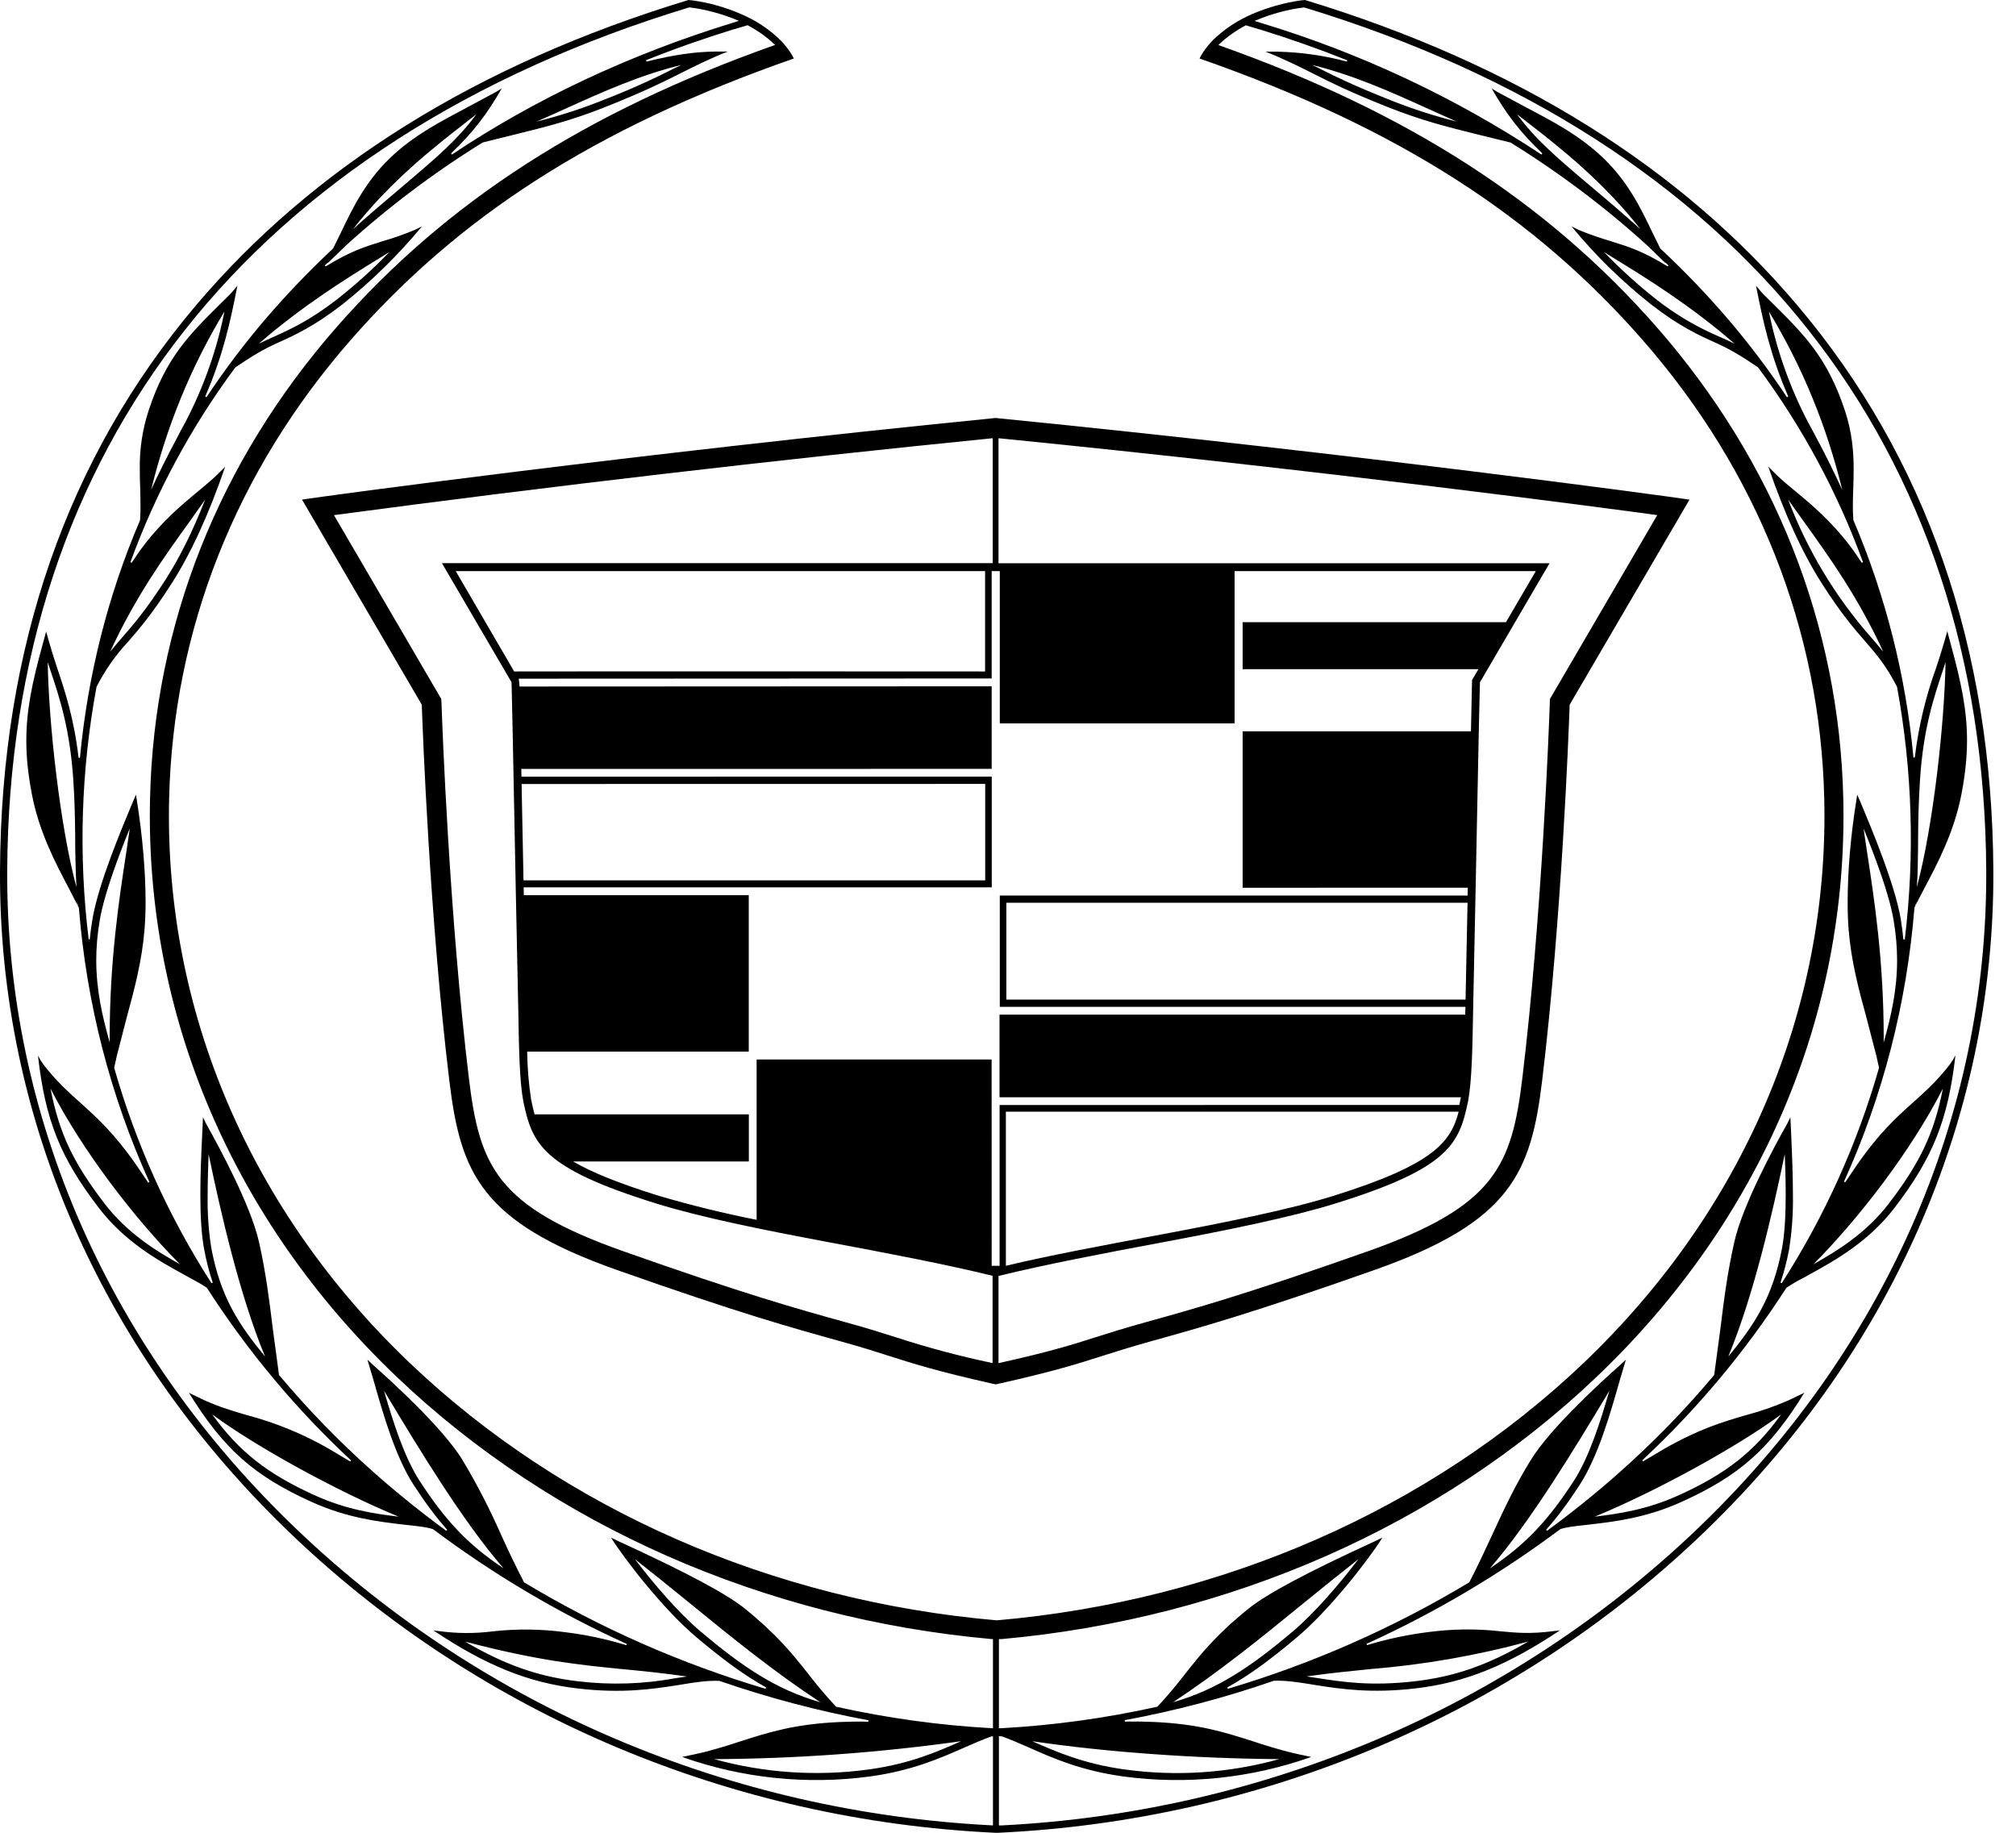 <svg width="55" height="50" viewBox="0 0 55 50" fill="none" xmlns="http://www.w3.org/2000/svg">
<path d="M27.09 44.344H27.252V49.952H27.09V44.344Z" fill="currentColor"/>
<path d="M27.204 49.799L27.055 49.797C19.924 49.435 13.208 46.585 8.14 41.765C2.985 36.862 0.163 30.466 0.197 23.754C0.253 12.197 6.859 3.833 18.803 0.201C19.216 0.247 19.705 0.379 20.11 0.549L20.155 0.569L19.967 0.629C17.175 1.488 14.603 2.697 12.329 4.216L12.306 4.185C12.89 3.63 13.294 3.108 13.688 2.412L13.549 2.498L13.456 2.548L12.743 2.931C11.977 3.338 11.369 3.658 10.776 4.185C10.002 4.875 9.628 5.661 9.297 6.353L9.087 6.779C8.436 7.389 7.817 8.033 7.249 8.697C6.666 9.376 6.127 10.091 5.633 10.837L5.598 10.817C6.081 9.708 6.284 8.788 6.476 7.795L6.316 7.986L6.208 8.096L6.18 8.12L6.174 8.129L5.981 8.319C5.168 9.126 4.525 9.764 4.054 11.202C3.885 11.719 3.804 12.26 3.814 12.803C3.814 12.982 3.818 13.155 3.825 13.328C3.829 13.489 3.833 13.642 3.833 13.796C3.833 13.93 3.831 14.062 3.82 14.194C2.948 16.231 2.395 18.412 2.181 20.674H2.144C2.018 19.593 1.776 18.868 1.562 18.228C1.451 17.898 1.35 17.564 1.259 17.228L1.158 17.6C0.876 18.621 0.718 19.383 0.718 20.205C0.718 20.65 0.764 21.113 0.866 21.647C1.062 22.694 1.519 23.553 1.884 24.245L2.152 24.766C2.36 27.373 3.009 29.888 4.075 32.246L4.043 32.263L3.731 31.8C3.109 30.905 2.641 30.488 2.189 30.081C1.899 29.821 1.625 29.577 1.331 29.222L1.302 29.188L1.287 29.17L1.175 29.027C1.124 28.954 1.078 28.878 1.036 28.798C1.233 30.552 1.644 31.58 2.693 32.949C3.411 33.888 4.337 34.398 5.014 34.77L5.179 34.861C5.356 34.956 5.525 35.047 5.646 35.136C6.755 36.862 8.075 38.442 9.576 39.84L9.554 39.871L8.977 39.527C8.278 39.124 7.53 38.816 6.751 38.61C6.366 38.497 6 38.391 5.579 38.201L5.155 37.998C6.1 39.527 6.92 40.256 8.497 40.972C9.474 41.415 10.337 41.514 11.03 41.595L11.168 41.61C11.419 41.638 11.655 41.662 11.815 41.718C13.457 42.95 15.229 43.999 17.099 44.848L17.088 44.882C16.543 44.716 15.986 44.597 15.42 44.528C14.763 44.439 14.096 44.432 13.437 44.506C12.955 44.567 12.467 44.565 11.986 44.499L11.825 44.48C13.268 45.443 14.415 45.905 15.76 46.063C16.984 46.206 17.802 46.078 18.462 45.977L18.648 45.947C18.981 45.892 19.297 45.843 19.627 45.856C20.966 46.319 22.333 46.68 23.694 46.931L23.692 46.968C23.434 46.963 23.177 46.967 22.919 46.978C21.667 47.032 20.947 47.266 20.186 47.51C19.864 47.618 19.538 47.715 19.21 47.8L18.905 47.869L18.814 47.887H18.818L18.611 47.932C20.251 48.513 22.006 48.696 23.731 48.464C24.879 48.306 25.636 47.971 26.305 47.677C26.571 47.56 26.809 47.456 27.051 47.37L27.207 47.361L27.202 47.147H27.057C25.628 47.068 24.208 46.872 22.811 46.561C22.5 46.236 22.268 45.94 22.044 45.657C21.637 45.142 21.215 44.608 20.317 43.881C19.822 43.481 18.702 42.884 16.893 42.055L16.668 41.947C17.101 42.629 18.144 43.944 19 44.666C19.764 45.308 20.332 45.719 20.901 46.035L20.884 46.072C18.574 45.386 16.36 44.41 14.296 43.167C14.078 42.743 13.871 42.314 13.675 41.88C13.364 41.171 13.008 40.483 12.611 39.819C12.081 38.962 10.722 37.718 10.162 37.223L10.024 37.093L10.197 37.677C10.443 38.545 10.783 39.734 11.28 40.502C11.605 41.002 11.897 41.393 12.2 41.733L12.174 41.761C11.501 41.268 10.851 40.745 10.225 40.193C9.284 39.36 8.408 38.46 7.612 37.511L7.441 36.237C7.346 35.465 7.257 34.736 7.065 33.879C6.84 32.882 5.979 31.29 5.62 30.65L5.538 30.479L5.514 31C5.492 31.45 5.466 32.017 5.466 32.577C5.466 33.122 5.49 33.663 5.57 34.083C5.631 34.405 5.706 34.703 5.804 34.991L5.769 35.006C4.602 33.188 3.708 31.209 3.115 29.131L3.186 28.809L3.45 27.784C3.667 26.986 3.872 26.229 3.943 25.353C3.961 25.128 3.972 24.875 3.972 24.606C3.972 23.782 3.887 22.792 3.731 21.818L3.71 21.68L3.626 21.872C3.299 22.653 2.689 24.109 2.525 25.061C2.492 25.248 2.467 25.437 2.449 25.627H2.419C2.138 23.334 2.211 21.012 2.633 18.74C2.857 18.297 3.142 17.887 3.481 17.523C3.79 17.166 4.142 16.763 4.668 15.941C5.207 15.102 5.689 14.051 6.143 12.734C6.067 12.808 5.991 12.883 5.916 12.959C5.765 13.104 5.59 13.248 5.408 13.4C4.947 13.783 4.372 14.256 3.803 15.041L3.591 15.353L3.558 15.338C4.251 13.437 5.216 11.646 6.422 10.021C6.892 9.703 7.194 9.526 7.538 9.37C8.038 9.145 8.555 8.912 9.334 8.31C10.131 7.677 10.861 6.962 11.51 6.178L11.313 6.273C11.021 6.394 10.723 6.499 10.419 6.586C9.959 6.731 9.559 6.852 8.886 7.268L8.862 7.24L8.899 7.205C8.899 7.205 8.949 7.155 8.955 7.164L9.453 6.684C10.604 5.64 11.848 4.704 13.169 3.887L14.103 3.655C14.873 3.465 15.6 3.286 16.541 2.909C17.596 2.487 18.083 2.241 18.477 2.044L18.55 2.007C18.87 1.847 19.392 1.583 19.857 1.406H19.576H19.513C18.94 1.415 18.399 1.492 17.646 1.678V1.676L17.637 1.678V1.666L17.622 1.644C18.399 1.332 19.206 1.049 20.019 0.798L20.041 0.794L20.389 0.69L20.395 0.688L20.404 0.692C20.683 0.841 20.932 1.019 21.124 1.207L21.146 1.229L21.116 1.237C15.976 3.058 12.187 5.498 9.189 8.918C5.964 12.597 4.201 17.049 4.093 21.786C3.959 27.691 6.347 33.291 10.815 37.554C15.068 41.612 20.837 44.156 27.057 44.716H27.2V44.205C21.059 43.673 15.368 41.177 11.174 37.178C6.812 33.016 4.482 27.555 4.614 21.799C4.72 17.185 6.437 12.848 9.58 9.262C12.496 5.935 16.169 3.513 21.656 1.596L21.654 1.59C21.628 1.534 21.596 1.48 21.561 1.43L21.555 1.419C21.477 1.304 21.389 1.197 21.293 1.097C21.023 0.834 20.712 0.616 20.372 0.454C19.959 0.258 19.523 0.118 19.074 0.039L18.896 0.011L18.782 0C12.978 1.763 8.514 4.588 5.347 8.33C1.83 12.487 0.031 17.676 0 23.754C-0.034 30.535 2.821 36.996 8.038 41.941C13.162 46.797 19.948 49.658 27.146 50H27.194L27.204 49.799ZM2.129 24.719L2.077 24.559L2.127 24.686C2.128 24.697 2.129 24.708 2.129 24.719ZM26.22 47.502C25.565 47.792 24.823 48.118 23.703 48.272C22.292 48.466 20.857 48.37 19.485 47.991C21.738 47.979 23.988 47.815 26.22 47.502ZM18.842 43.755C19.971 44.681 21.142 45.624 22.379 46.438C21.172 46.096 20.239 45.458 19.123 44.517C18.496 43.987 17.806 43.174 17.322 42.535C17.821 42.927 18.321 43.329 18.842 43.755ZM18.743 45.737L18.433 45.782C17.56 45.944 16.666 45.973 15.784 45.869C14.694 45.741 13.798 45.432 12.688 44.785C14.678 45.308 15.816 45.421 17.012 45.538C17.549 45.59 18.1 45.644 18.743 45.737ZM10.545 38.054C11.395 39.466 12.611 41.489 13.738 42.786C12.76 42.133 12.156 41.489 11.447 40.398C11.021 39.741 10.711 38.75 10.476 37.937L10.545 38.054ZM10.876 41.376C10.229 41.298 9.448 41.186 8.579 40.79C7.303 40.21 6.528 39.611 5.789 38.586C7.002 39.481 9.234 40.701 10.876 41.376ZM4.908 34.489C4.272 34.134 3.474 33.648 2.849 32.83C2.003 31.725 1.618 30.929 1.378 29.698C2.248 31.398 3.684 33.258 4.908 34.489ZM5.691 31.485C6.026 33.1 6.539 35.341 7.231 37.007C6.509 36.131 6.013 35.372 5.765 34.048C5.69 33.572 5.656 33.091 5.665 32.609C5.665 32.224 5.678 31.837 5.691 31.485ZM3.455 23.185C3.245 24.552 2.992 26.209 2.992 28.314L2.994 28.444C2.786 27.708 2.626 27.001 2.626 26.194C2.626 25.848 2.656 25.485 2.724 25.091C2.847 24.384 3.223 23.38 3.541 22.599L3.455 23.185ZM2.085 24.202C1.642 22.56 1.328 19.742 1.302 18.065L1.376 18.29C1.625 19.034 1.906 19.88 1.999 21.265C2.038 21.833 2.044 22.307 2.051 22.759C2.05 23.24 2.062 23.721 2.085 24.202ZM5.598 13.629C5.241 14.529 4.906 15.206 4.502 15.835C3.982 16.644 3.636 17.042 3.331 17.393C3.223 17.518 3.115 17.644 3.005 17.78C3.693 16.29 4.447 15.234 5.183 14.215L5.598 13.629ZM4.123 13.363C4.556 11.604 5.215 9.997 6.124 8.496C5.897 9.638 5.493 10.738 4.928 11.756C4.538 12.493 4.311 12.948 4.123 13.363ZM10.623 6.876C10.181 7.334 9.71 7.761 9.21 8.155C8.453 8.743 7.947 8.97 7.456 9.193C7.326 9.251 7.194 9.312 7.06 9.377C8.259 8.334 9.481 7.579 10.335 7.054L10.623 6.876ZM11.053 5.025C10.424 5.555 10.002 5.918 9.628 6.255C10.651 4.949 11.821 4.032 12.647 3.389L12.996 3.117C12.509 3.779 11.968 4.25 11.053 5.025ZM18.585 1.772L18.386 1.869C17.762 2.187 17.122 2.473 16.469 2.725C15.873 2.964 15.261 3.162 14.637 3.318C14.899 3.203 15.156 3.089 15.407 2.974C16.489 2.485 17.456 2.051 18.585 1.772Z" fill="currentColor"/>
<path d="M27.189 50H27.237C34.435 49.66 41.22 46.799 46.345 41.941C51.562 36.994 54.415 30.535 54.382 23.754C54.352 17.676 52.552 12.487 49.035 8.33C45.869 4.588 41.406 1.765 35.603 0L35.488 0.011L35.309 0.039C34.881 0.115 34.401 0.264 34.013 0.452C33.673 0.615 33.362 0.832 33.092 1.094C32.995 1.194 32.907 1.302 32.828 1.417L32.822 1.428C32.786 1.479 32.755 1.533 32.728 1.59L32.726 1.596C38.214 3.513 41.887 5.937 44.802 9.262C47.947 12.848 49.665 17.185 49.769 21.799C49.901 27.555 47.569 33.016 43.208 37.178C39.016 41.177 33.325 43.673 27.185 44.205L27.183 44.716H27.325C33.546 44.156 39.315 41.612 43.567 37.554C48.036 33.291 50.424 27.691 50.288 21.788C50.18 17.051 48.417 12.6 45.194 8.92C42.196 5.501 38.406 3.061 33.267 1.239L33.239 1.231L33.261 1.209C33.453 1.021 33.702 0.844 33.981 0.694L33.987 0.69L33.994 0.692L34.342 0.796L34.361 0.8C35.175 1.051 35.984 1.337 36.758 1.646L36.745 1.668V1.681L36.736 1.678C36.127 1.514 35.501 1.426 34.87 1.41H34.807H34.526C34.989 1.588 35.512 1.849 35.834 2.012L35.906 2.048C36.297 2.245 36.784 2.492 37.842 2.914C38.785 3.29 39.512 3.469 40.279 3.66L41.212 3.889C42.553 4.72 43.801 5.661 44.928 6.686L45.425 7.166C45.432 7.157 45.484 7.207 45.484 7.207L45.518 7.242L45.497 7.268C44.824 6.852 44.424 6.729 43.963 6.586C43.699 6.504 43.425 6.42 43.07 6.273L42.875 6.178C43.522 6.964 44.251 7.679 45.051 8.31C45.828 8.912 46.347 9.145 46.846 9.37C47.19 9.526 47.493 9.701 47.962 10.021C49.168 11.646 50.133 13.437 50.826 15.338L50.792 15.353L50.58 15.039C50.011 14.254 49.438 13.78 48.977 13.398C48.801 13.257 48.631 13.11 48.467 12.956L48.242 12.731C48.696 14.049 49.18 15.102 49.717 15.939C50.242 16.759 50.595 17.163 50.904 17.518C51.196 17.856 51.449 18.145 51.754 18.736C52.172 21.009 52.243 23.333 51.966 25.627H51.927C51.909 25.438 51.885 25.249 51.854 25.061C51.689 24.109 51.079 22.653 50.753 21.872L50.668 21.68L50.647 21.818C50.489 22.792 50.407 23.782 50.407 24.606C50.407 24.877 50.415 25.128 50.433 25.353C50.504 26.229 50.707 26.986 50.926 27.784L51.192 28.809L51.263 29.131C50.67 31.209 49.776 33.188 48.609 35.006L48.575 34.991C48.672 34.703 48.75 34.405 48.81 34.083C48.889 33.585 48.924 33.081 48.914 32.577C48.914 32.017 48.888 31.45 48.869 31L48.845 30.479L48.761 30.65C48.399 31.29 47.541 32.882 47.316 33.879C47.123 34.736 47.032 35.465 46.937 36.237L46.766 37.511C45.964 38.469 45.09 39.365 44.153 40.193C43.544 40.734 42.888 41.261 42.207 41.761L42.181 41.733C42.484 41.393 42.776 41.004 43.1 40.502C43.598 39.737 43.937 38.547 44.184 37.677L44.357 37.093L44.218 37.223C43.658 37.718 42.3 38.962 41.77 39.819C41.333 40.524 41.028 41.181 40.706 41.88C40.513 42.295 40.314 42.726 40.085 43.167C38.021 44.41 35.808 45.386 33.498 46.072L33.483 46.035C34.052 45.719 34.621 45.311 35.385 44.666C36.241 43.944 37.284 42.629 37.716 41.947L37.491 42.055C35.683 42.884 34.563 43.481 34.067 43.881C33.167 44.605 32.748 45.142 32.339 45.657C32.114 45.942 31.883 46.239 31.571 46.561C30.15 46.877 28.725 47.071 27.325 47.147H27.18L27.176 47.361L27.332 47.37C27.574 47.456 27.814 47.56 28.078 47.677C28.744 47.973 29.501 48.306 30.65 48.464C32.375 48.696 34.131 48.513 35.772 47.932L35.562 47.887H35.566L35.475 47.869L35.17 47.798C34.842 47.713 34.517 47.617 34.195 47.508C33.431 47.264 32.713 47.03 31.461 46.976C31.204 46.965 30.946 46.961 30.689 46.965L30.684 46.928C32.066 46.672 33.426 46.313 34.753 45.853C35.082 45.84 35.398 45.892 35.733 45.944L35.919 45.975C36.579 46.076 37.396 46.204 38.62 46.061C39.968 45.903 41.114 45.44 42.557 44.478L42.395 44.497C41.748 44.582 41.357 44.543 40.944 44.504C40.285 44.429 39.619 44.437 38.962 44.525C38.397 44.596 37.84 44.715 37.295 44.88L37.282 44.846C39.151 43.996 40.924 42.946 42.568 41.716C42.728 41.662 42.964 41.636 43.212 41.608L43.353 41.592C44.045 41.512 44.906 41.413 45.884 40.969C47.461 40.254 48.281 39.525 49.226 37.995L48.802 38.199C48.422 38.365 48.03 38.502 47.629 38.608C47.009 38.789 46.368 38.975 45.404 39.525L44.826 39.868L44.804 39.838C46.305 38.439 47.625 36.859 48.735 35.134C48.885 35.032 49.042 34.941 49.204 34.859L49.368 34.768C50.043 34.396 50.971 33.886 51.689 32.947C52.736 31.578 53.147 30.548 53.348 28.79C53.307 28.869 53.261 28.945 53.21 29.019L53.097 29.162C53.092 29.167 53.087 29.173 53.082 29.179L53.054 29.213C52.758 29.57 52.483 29.815 52.196 30.072C51.743 30.479 51.274 30.896 50.653 31.792L50.34 32.255L50.307 32.237C51.376 29.88 52.02 27.364 52.23 24.758C52.23 24.751 52.498 24.236 52.498 24.236C52.864 23.547 53.32 22.686 53.517 21.639C53.617 21.107 53.664 20.644 53.664 20.196C53.664 19.374 53.504 18.613 53.225 17.592L53.126 17.22C53.033 17.555 52.931 17.889 52.821 18.219C52.534 19.01 52.339 19.83 52.239 20.665H52.202C51.995 18.433 51.441 16.247 50.562 14.185C50.554 14.055 50.549 13.925 50.549 13.796C50.549 13.642 50.554 13.489 50.56 13.331C50.565 13.158 50.571 12.985 50.571 12.805C50.571 12.32 50.53 11.803 50.333 11.202C49.859 9.764 49.217 9.128 48.404 8.319L48.213 8.131L48.205 8.122L48.177 8.096L48.069 7.986L47.908 7.795C48.101 8.788 48.304 9.71 48.787 10.817L48.752 10.837C48.257 10.091 47.718 9.377 47.136 8.697C46.559 8.024 45.944 7.384 45.295 6.779L45.086 6.353C44.755 5.661 44.381 4.875 43.604 4.185C43.011 3.658 42.406 3.335 41.638 2.931L40.926 2.548L40.833 2.498L40.695 2.412C41.089 3.108 41.493 3.63 42.077 4.185L42.053 4.216C39.694 2.657 37.12 1.449 34.413 0.629L34.227 0.571L34.275 0.552C34.679 0.379 35.166 0.249 35.581 0.203C47.523 3.835 54.129 12.199 54.188 23.756C54.222 30.468 51.4 36.864 46.245 41.768C41.177 46.587 34.461 49.44 27.33 49.799L27.18 49.801L27.189 50ZM52.256 24.686C52.273 24.645 52.291 24.604 52.306 24.559L52.254 24.719L52.256 24.686ZM34.898 47.991C33.526 48.373 32.09 48.468 30.68 48.272C29.56 48.118 28.816 47.789 28.16 47.502C30.176 47.8 32.584 47.973 34.898 47.991ZM37.061 42.535C36.574 43.174 35.886 43.987 35.259 44.517C34.143 45.458 33.211 46.096 32.004 46.438C33.239 45.624 34.409 44.681 35.54 43.755C36.062 43.329 36.561 42.927 37.061 42.535ZM37.37 45.536C38.832 45.418 40.279 45.166 41.694 44.783C40.584 45.43 39.691 45.739 38.599 45.867C37.403 46.005 36.63 45.886 35.951 45.78L35.642 45.735C36.282 45.644 36.834 45.59 37.37 45.536ZM43.907 37.939C43.671 38.752 43.362 39.743 42.936 40.401C42.226 41.491 41.623 42.135 40.645 42.788C41.772 41.491 42.988 39.466 43.838 38.056L43.907 37.939ZM48.594 38.586C47.854 39.611 47.082 40.21 45.804 40.79C44.934 41.186 44.153 41.298 43.507 41.376C45.151 40.701 47.381 39.481 48.594 38.586ZM53.005 29.698C52.764 30.929 52.377 31.727 51.534 32.83C50.908 33.648 50.11 34.134 49.474 34.489C50.701 33.258 52.137 31.398 53.005 29.698ZM48.717 32.609C48.717 33.133 48.691 33.648 48.618 34.048C48.369 35.372 47.874 36.131 47.151 37.007C47.843 35.341 48.356 33.1 48.691 31.485C48.707 31.837 48.717 32.224 48.717 32.609ZM50.841 22.601C51.159 23.382 51.538 24.386 51.659 25.093C51.726 25.487 51.756 25.85 51.756 26.196C51.756 27.001 51.596 27.71 51.389 28.446L51.391 28.316C51.391 26.209 51.138 24.552 50.928 23.187C50.9 22.992 50.871 22.797 50.841 22.601ZM52.327 23.194L52.33 22.757C52.334 22.307 52.345 21.831 52.382 21.262C52.472 19.878 52.756 19.034 53.005 18.288L53.078 18.063C53.05 19.737 52.738 22.558 52.295 24.2C52.317 23.856 52.325 23.525 52.327 23.194ZM49.202 14.215C49.935 15.236 50.69 16.29 51.378 17.78C51.268 17.644 51.159 17.518 51.051 17.393C50.075 16.285 49.307 15.01 48.784 13.629C48.923 13.828 49.063 14.023 49.202 14.215ZM49.455 11.756C48.891 10.738 48.487 9.639 48.259 8.498C49.167 10 49.829 11.604 50.26 13.365C50.009 12.82 49.741 12.283 49.455 11.756ZM44.047 7.054C44.904 7.579 46.124 8.334 47.322 9.377C47.191 9.313 47.059 9.252 46.926 9.193C46.298 8.928 45.708 8.58 45.172 8.157C44.674 7.763 44.203 7.336 43.762 6.878L44.047 7.054ZM41.387 3.117L41.737 3.389C42.564 4.03 43.732 4.949 44.757 6.255C44.289 5.837 43.814 5.427 43.331 5.025C42.414 4.25 41.874 3.779 41.387 3.117ZM38.975 2.974C39.226 3.089 39.483 3.203 39.745 3.318C39.123 3.162 38.511 2.964 37.915 2.725C36.868 2.308 36.384 2.064 35.997 1.869C35.932 1.835 35.866 1.803 35.8 1.772C36.927 2.051 37.896 2.485 38.975 2.974Z" fill="currentColor"/>
<path d="M45.533 13.551C45.453 13.54 37.29 12.413 27.161 11.403C17.034 12.413 8.873 13.54 8.793 13.551L8.239 13.629L11.507 19.225C11.533 19.977 11.723 25.063 12.258 29.477C12.563 31.999 13.112 33.33 16.822 34.643C20.183 35.83 21.587 36.219 22.945 36.596C23.508 36.752 23.893 36.875 24.265 36.994C24.935 37.208 25.567 37.409 27.079 37.749L27.167 37.766L27.247 37.749C28.762 37.409 29.393 37.208 30.064 36.994C30.436 36.875 30.821 36.754 31.383 36.596C32.739 36.219 34.143 35.83 37.507 34.643C41.218 33.332 41.768 31.999 42.073 29.477C42.605 25.063 42.797 19.977 42.823 19.225L46.092 13.631L45.533 13.551ZM33.682 19.735V15.58H41.9L41.086 16.973H33.901V18.256H40.334L40.16 18.552L40.13 19.951H33.901V24.219L40.044 24.217L40.039 24.431H27.276V27.468H39.979L39.974 27.68H27.269V29.934H39.855C39.853 29.955 39.823 30.096 39.812 30.144L27.271 30.146V34.532H27.055L27.053 28.904H20.642V33.278C19.742 33.099 18.85 32.881 17.97 32.622C16.861 32.276 16.13 31.976 15.636 31.686H20.43V30.401H14.583C14.549 30.267 14.518 30.132 14.49 29.997C14.424 29.564 14.387 29.128 14.382 28.69H20.427V24.422H14.291C14.291 24.351 14.289 24.28 14.287 24.208H27.057V21.187L14.226 21.189C14.226 21.118 14.224 21.047 14.222 20.977L27.055 20.975V18.723L14.174 18.729C14.174 18.729 14.163 18.539 14.148 18.515L27.055 18.509V15.58H27.276V19.735H33.682ZM27.442 34.532V30.327H39.795C39.581 31.156 39.111 31.772 36.369 32.627C35.138 33.01 33.336 33.367 31.736 33.667C30.113 33.972 28.621 34.249 27.442 34.532ZM39.983 27.269H27.455V24.628H40.037L39.983 27.269ZM12.433 15.58H26.875V18.318C26.503 18.318 16.244 18.312 14.027 18.318L12.433 15.58ZM26.878 24.016H14.282L14.23 21.388L26.878 21.386V24.016ZM23.088 36.077C21.738 35.703 20.343 35.315 17.001 34.134C13.545 32.912 13.082 31.813 12.792 29.413C12.256 24.976 12.065 19.783 12.046 19.205L12.039 19.069L9.111 14.053C15.089 13.255 21.081 12.556 27.083 11.955V15.364H12.057L13.956 18.613L13.984 19.846L14.072 24.323L14.14 27.572C14.157 28.612 14.174 29.497 14.276 30.042C14.518 31.195 14.769 31.861 17.901 32.832C19.117 33.211 20.854 33.559 22.558 33.879C24.249 34.195 25.831 34.498 27.079 34.805V37.186C26.182 36.998 25.296 36.761 24.425 36.477C24.053 36.36 23.663 36.235 23.088 36.077ZM42.285 19.069L42.28 19.205C42.261 19.783 42.068 24.976 41.532 29.413C41.242 31.811 40.781 32.91 37.323 34.134C33.979 35.315 32.584 35.703 31.236 36.077C30.661 36.237 30.273 36.36 29.897 36.479C29.261 36.682 28.653 36.875 27.241 37.188V34.809C28.493 34.502 30.074 34.197 31.77 33.881C33.475 33.561 35.212 33.211 36.427 32.834C39.559 31.863 39.808 31.197 40.052 30.044C40.154 29.499 40.171 28.616 40.189 27.574L40.256 24.325L40.346 19.848L40.375 18.615L42.274 15.366H27.241V11.955C36.293 12.857 43.788 13.858 45.213 14.053L42.285 19.069Z" fill="currentColor"/>
</svg>
